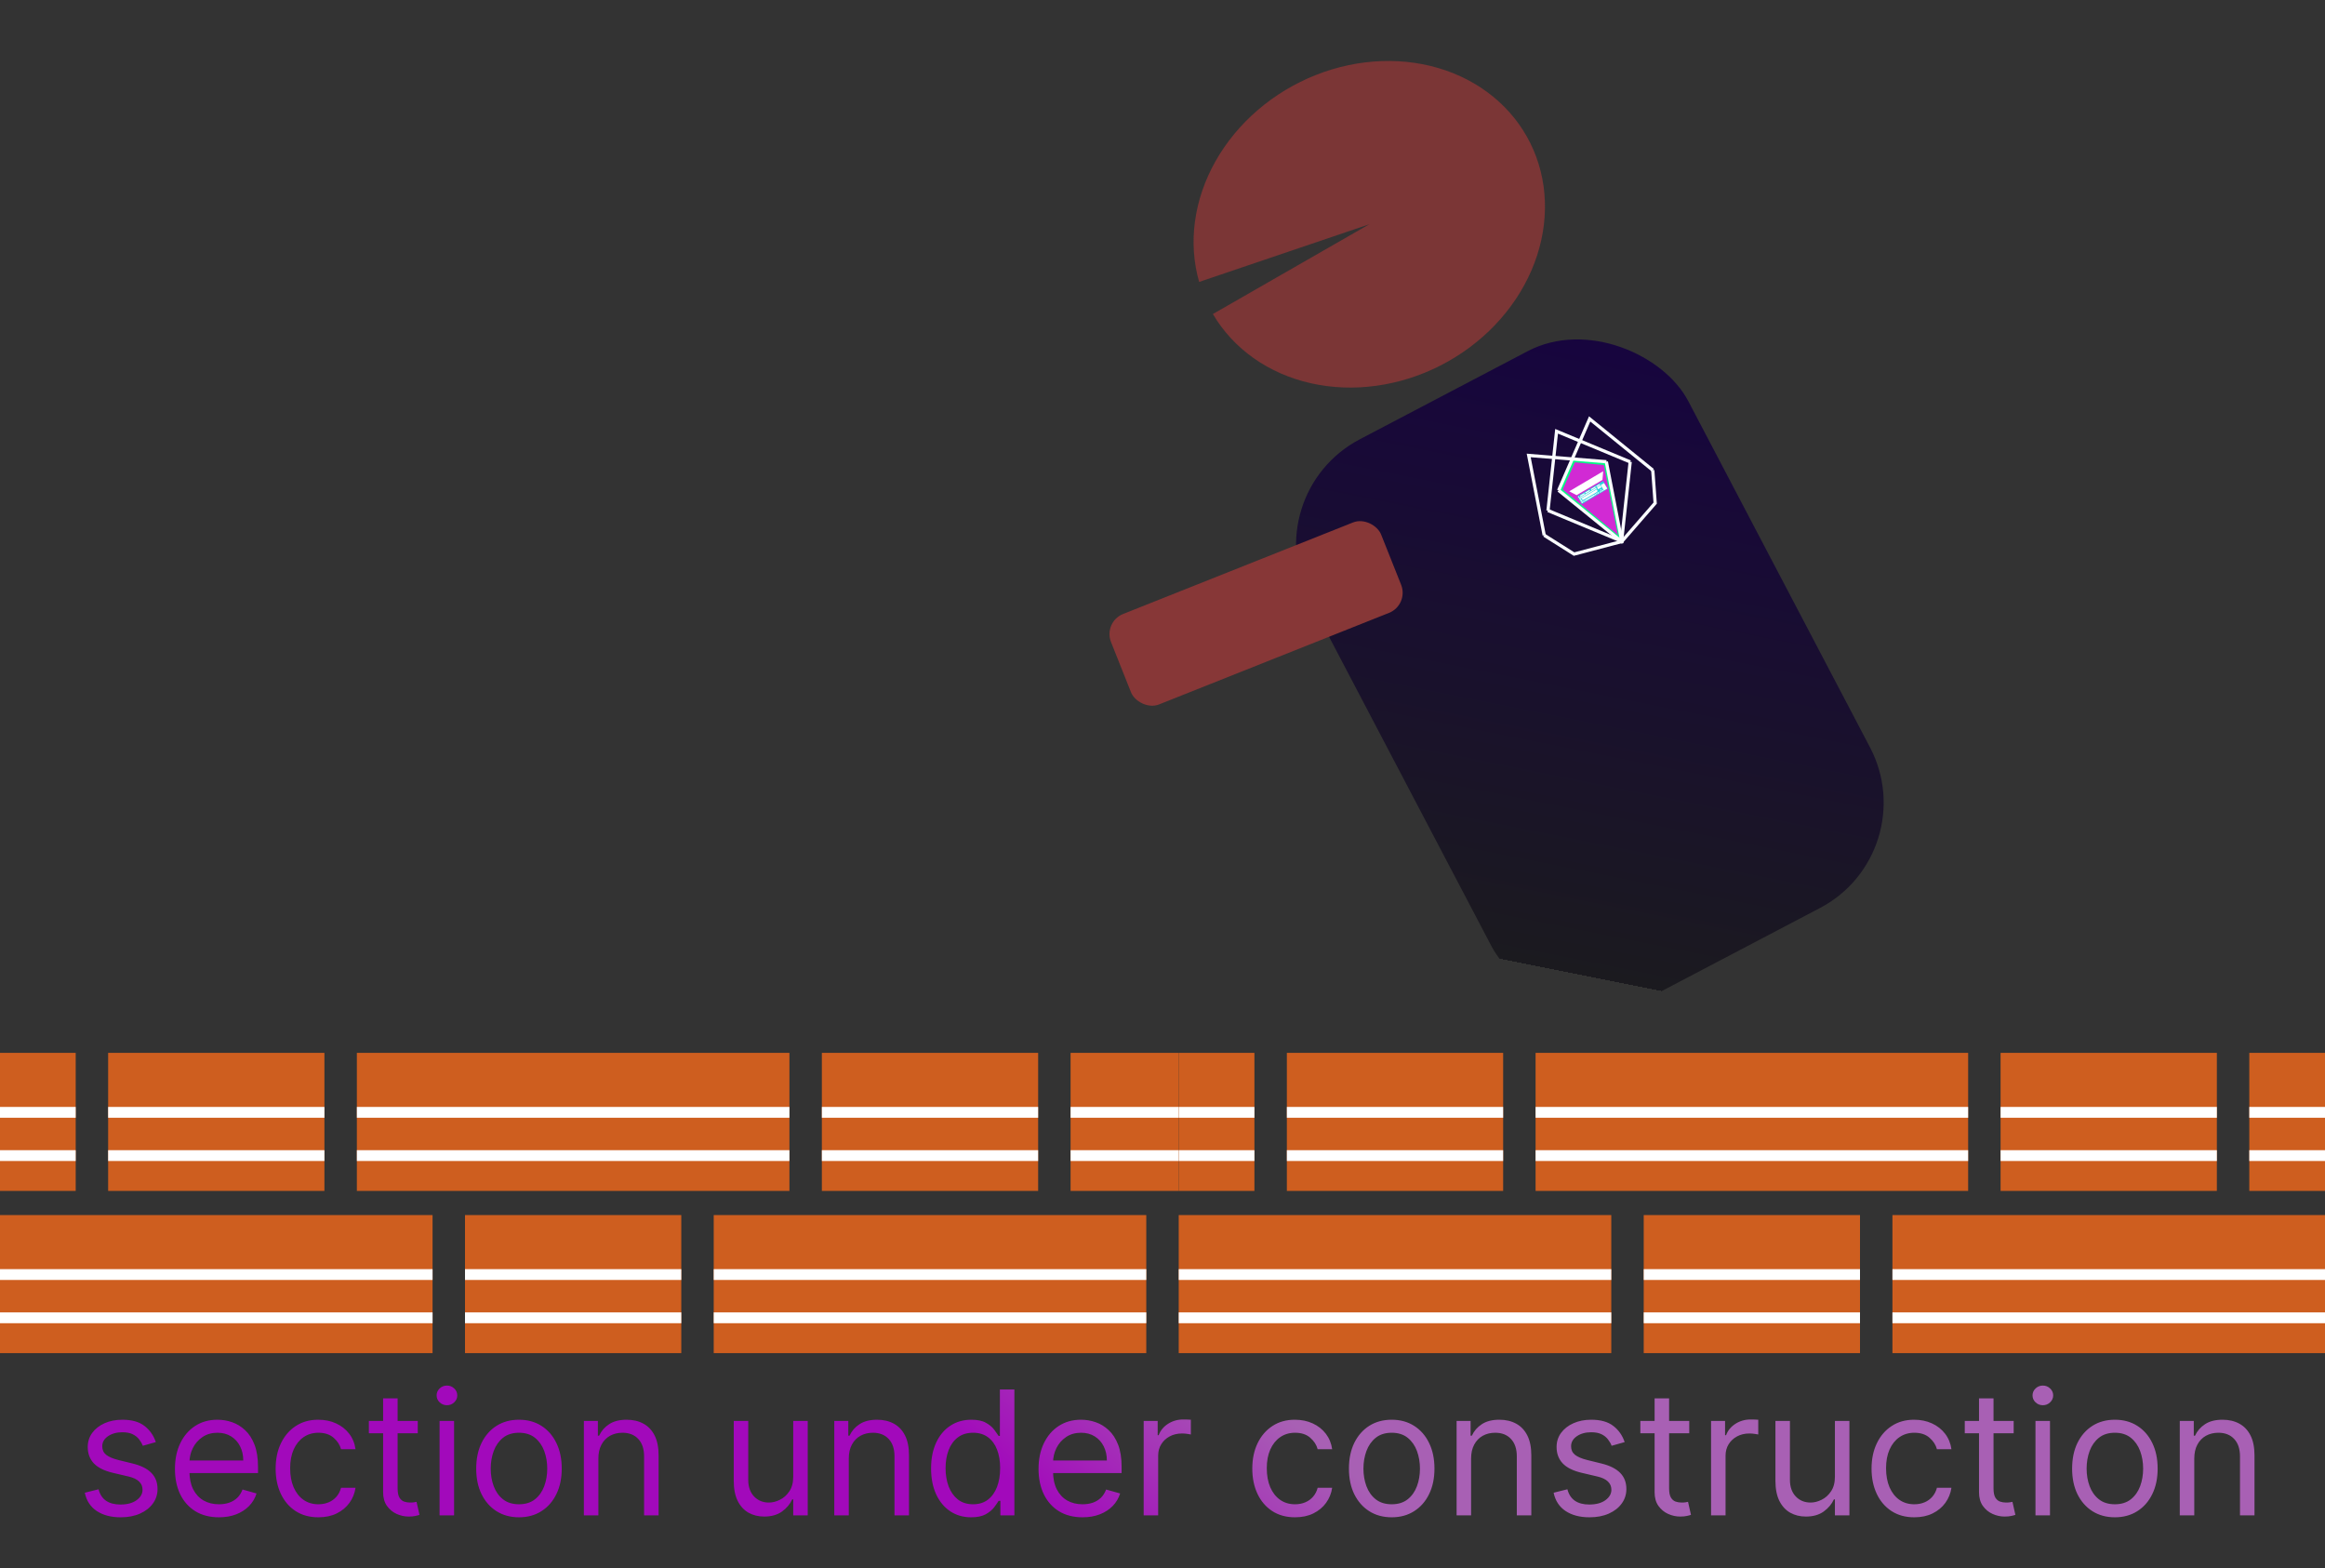 <svg width="215" height="145" viewBox="0 0 215 145" fill="none" xmlns="http://www.w3.org/2000/svg">
<rect x="0" y="0" width="215" height="145" fill="#333333" stroke="none"/>
<path d="M110.888 26.071C109.851 22.459 110.394 18.462 112.405 14.901C114.417 11.34 117.744 8.487 121.703 6.926C125.662 5.366 129.952 5.217 133.692 6.511C137.432 7.804 140.338 10.442 141.812 13.882C143.286 17.322 143.217 21.302 141.618 25.006C140.02 28.709 137.014 31.854 133.217 33.795C129.421 35.735 125.123 36.323 121.207 35.438C117.29 34.554 114.053 32.263 112.159 29.038L126.621 20.739L110.888 26.071Z" fill="#873737" fill-opacity="0.85"/>
<rect x="116" y="45.737" width="39.541" height="58.155" rx="11" transform="rotate(-27.695 116 45.737)" fill="url(#paint0_linear_158_9)"/>
<rect x="102" y="57.516" width="26.884" height="9" rx="2" transform="rotate(-21.708 102 57.516)" fill="#873737"/>
<path d="M149.848 49.87L144.316 45.306L145.539 42.589L148.442 42.865L149.848 49.87Z" fill="#D12AD4" stroke="#06FA85" stroke-width="0.3"/>
<path d="M150.753 42.714L143.942 39.881L143.148 47.215" stroke="#FAFDFF" stroke-width="0.3"/>
<path d="M143.143 47.207L149.954 50.04L150.749 42.706" stroke="#FAFDFF" stroke-width="0.3"/>
<path d="M152.838 43.48L147.001 38.738L144.131 45.349" stroke="#FAFDFF" stroke-width="0.3"/>
<path d="M144.128 45.341L149.965 50.083L153.058 46.524L152.836 43.471" stroke="#FAFDFF" stroke-width="0.3"/>
<path d="M148.549 42.697L141.364 42.115L142.797 49.497" stroke="#FAFDFF" stroke-width="0.3"/>
<path d="M142.791 49.491L145.558 51.237L149.975 50.073L148.542 42.691" stroke="#FAFDFF" stroke-width="0.3"/>
<rect x="145.856" y="45.892" width="2.779" height="0.838" transform="rotate(-30.618 145.856 45.892)" fill="#27D4DF"/>
<path d="M145.112 45.434L148.251 43.576L148.187 44.375L145.796 45.79L145.112 45.434Z" fill="white"/>
<rect x="146.09" y="45.836" width="0.47" height="0.106" transform="rotate(-30.618 146.09 45.836)" fill="#FFFCFC"/>
<rect x="146.002" y="46.059" width="1.849" height="0.106" transform="rotate(-30.618 146.002 46.059)" fill="#FFFCFC"/>
<rect x="146.588" y="46.226" width="0.979" height="0.106" transform="rotate(-30.618 146.588 46.226)" fill="#FFFCFC"/>
<path d="M146.24 46.09L147.668 45.245L147.734 45.425L147.606 45.535L147.02 45.882L146.491 46.195L146.356 46.24L146.24 46.09Z" fill="#FFFCFC"/>
<rect x="147.111" y="45.225" width="0.47" height="0.106" transform="rotate(-30.618 147.111 45.225)" fill="#FFFCFC"/>
<rect x="147.604" y="44.94" width="0.36" height="0.106" transform="rotate(-30.618 147.604 44.94)" fill="#FFFCFC"/>
<rect x="147.679" y="45.067" width="0.36" height="0.206" transform="rotate(-30.618 147.679 45.067)" fill="#FFFCFC"/>
<rect x="148.024" y="44.855" width="0.36" height="0.584" transform="rotate(-30.618 148.024 44.855)" fill="#FFFCFC"/>
<rect x="146.577" y="45.54" width="0.47" height="0.106" transform="rotate(-30.618 146.577 45.54)" fill="#FFFCFC"/>
<rect x="145.924" y="45.927" width="0.09" height="0.106" transform="rotate(-30.618 145.924 45.927)" fill="#FFFCFC"/>
<rect x="146.485" y="46.287" width="0.09" height="0.106" transform="rotate(-30.618 146.485 46.287)" fill="#FFFCFC"/>
<rect x="147.919" y="45.473" width="0.09" height="0.106" transform="rotate(-30.618 147.919 45.473)" fill="#FFFCFC"/>
<rect x="147.966" y="45.287" width="0.09" height="0.106" transform="rotate(-30.618 147.966 45.287)" fill="#FFFCFC"/>
<rect x="148.151" y="45.335" width="0.09" height="0.106" transform="rotate(-30.618 148.151 45.335)" fill="#FFFCFC"/>
<rect x="148.035" y="45.404" width="0.09" height="0.106" transform="rotate(-30.618 148.035 45.404)" fill="#FFFCFC"/>
<rect x="147.577" y="45.641" width="0.09" height="0.106" transform="rotate(-30.618 147.577 45.641)" fill="#FFFCFC"/>
<rect x="146.382" y="46.348" width="0.09" height="0.106" transform="rotate(-30.618 146.382 46.348)" fill="#FFFCFC"/>
<rect x="147.461" y="45.71" width="0.09" height="0.106" transform="rotate(-30.618 147.461 45.71)" fill="#FFFCFC"/>
<rect x="146.077" y="46.186" width="0.145" height="0.106" transform="rotate(-30.618 146.077 46.186)" fill="#FFFCFC"/>
<rect x="146.227" y="46.44" width="0.145" height="0.106" transform="rotate(-30.618 146.227 46.44)" fill="#FFFCFC"/>
<rect x="147.693" y="45.572" width="0.145" height="0.106" transform="rotate(-30.618 147.693 45.572)" fill="#FFFCFC"/>
<rect x="146.152" y="46.313" width="0.145" height="0.106" transform="rotate(-30.618 146.152 46.313)" fill="#FFFCFC"/>
<rect y="112.36" width="40" height="12.766" fill="#CE5E1F"/>
<line y1="117.86" x2="40" y2="117.86" stroke="white"/>
<line y1="121.86" x2="40" y2="121.86" stroke="white"/>
<rect x="66" y="112.36" width="40" height="12.766" fill="#CE5E1F"/>
<line x1="66" y1="117.86" x2="106" y2="117.86" stroke="white"/>
<line x1="66" y1="121.86" x2="106" y2="121.86" stroke="white"/>
<rect x="33" y="97.36" width="40" height="12.766" fill="#CE5E1F"/>
<line x1="33" y1="102.86" x2="73" y2="102.86" stroke="white"/>
<line x1="33" y1="106.86" x2="73" y2="106.86" stroke="white"/>
<rect x="43" y="112.36" width="20" height="12.766" fill="#CE5E1F"/>
<line x1="43" y1="117.86" x2="63" y2="117.86" stroke="white"/>
<line x1="43" y1="121.86" x2="63" y2="121.86" stroke="white"/>
<rect x="10" y="97.36" width="20" height="12.766" fill="#CE5E1F"/>
<line x1="10" y1="102.86" x2="30" y2="102.86" stroke="white"/>
<line x1="10" y1="106.86" x2="30" y2="106.86" stroke="white"/>
<rect y="97.36" width="7" height="12.766" fill="#CE5E1F"/>
<line y1="102.86" x2="7" y2="102.86" stroke="white"/>
<line y1="106.86" x2="7" y2="106.86" stroke="white"/>
<rect x="99" y="97.36" width="10" height="12.766" fill="#CE5E1F"/>
<line x1="99" y1="102.86" x2="109" y2="102.86" stroke="white"/>
<line x1="99" y1="106.86" x2="109" y2="106.86" stroke="white"/>
<rect x="76" y="97.36" width="20" height="12.766" fill="#CE5E1F"/>
<line x1="76" y1="102.86" x2="96" y2="102.86" stroke="white"/>
<line x1="76" y1="106.86" x2="96" y2="106.86" stroke="white"/>
<rect x="109" y="112.36" width="40" height="12.766" fill="#CE5E1F"/>
<line x1="109" y1="117.86" x2="149" y2="117.86" stroke="white"/>
<line x1="109" y1="121.86" x2="149" y2="121.86" stroke="white"/>
<rect x="175" y="112.36" width="40" height="12.766" fill="#CE5E1F"/>
<line x1="175" y1="117.86" x2="215" y2="117.86" stroke="white"/>
<line x1="175" y1="121.86" x2="215" y2="121.86" stroke="white"/>
<rect x="142" y="97.36" width="40" height="12.766" fill="#CE5E1F"/>
<line x1="142" y1="102.86" x2="182" y2="102.86" stroke="white"/>
<line x1="142" y1="106.86" x2="182" y2="106.86" stroke="white"/>
<rect x="152" y="112.36" width="20" height="12.766" fill="#CE5E1F"/>
<line x1="152" y1="117.86" x2="172" y2="117.86" stroke="white"/>
<line x1="152" y1="121.86" x2="172" y2="121.86" stroke="white"/>
<rect x="119" y="97.36" width="20" height="12.766" fill="#CE5E1F"/>
<line x1="119" y1="102.86" x2="139" y2="102.86" stroke="white"/>
<line x1="119" y1="106.86" x2="139" y2="106.86" stroke="white"/>
<rect x="109" y="97.36" width="7" height="12.766" fill="#CE5E1F"/>
<line x1="109" y1="102.86" x2="116" y2="102.86" stroke="white"/>
<line x1="109" y1="106.86" x2="116" y2="106.86" stroke="white"/>
<rect x="208" y="97.36" width="7" height="12.766" fill="#CE5E1F"/>
<line x1="208" y1="102.86" x2="215" y2="102.86" stroke="white"/>
<line x1="208" y1="106.86" x2="215" y2="106.86" stroke="white"/>
<rect x="185" y="97.36" width="20" height="12.766" fill="#CE5E1F"/>
<line x1="185" y1="102.86" x2="205" y2="102.86" stroke="white"/>
<line x1="185" y1="106.86" x2="205" y2="106.86" stroke="white"/>
<path d="M14.409 133.353L13.204 133.694C13.129 133.493 13.017 133.298 12.869 133.109C12.725 132.915 12.528 132.756 12.278 132.631C12.028 132.506 11.708 132.444 11.318 132.444C10.784 132.444 10.339 132.567 9.983 132.813C9.631 133.056 9.455 133.364 9.455 133.739C9.455 134.073 9.576 134.336 9.818 134.529C10.061 134.722 10.439 134.883 10.954 135.012L12.25 135.33C13.03 135.52 13.612 135.809 13.994 136.199C14.377 136.586 14.568 137.084 14.568 137.694C14.568 138.194 14.424 138.641 14.136 139.035C13.852 139.429 13.454 139.739 12.943 139.967C12.432 140.194 11.837 140.307 11.159 140.307C10.269 140.307 9.532 140.114 8.949 139.728C8.366 139.342 7.996 138.777 7.841 138.035L9.114 137.717C9.235 138.186 9.464 138.539 9.801 138.773C10.142 139.008 10.587 139.126 11.136 139.126C11.761 139.126 12.258 138.993 12.625 138.728C12.996 138.459 13.182 138.137 13.182 137.762C13.182 137.459 13.076 137.205 12.864 137.001C12.652 136.792 12.326 136.637 11.886 136.535L10.432 136.194C9.633 136.004 9.045 135.711 8.67 135.313C8.299 134.912 8.114 134.41 8.114 133.807C8.114 133.315 8.252 132.879 8.528 132.501C8.809 132.122 9.189 131.824 9.67 131.609C10.155 131.393 10.704 131.285 11.318 131.285C12.182 131.285 12.86 131.474 13.352 131.853C13.848 132.232 14.201 132.732 14.409 133.353ZM20.246 140.307C19.405 140.307 18.68 140.122 18.07 139.751C17.463 139.376 16.996 138.853 16.666 138.182C16.34 137.508 16.178 136.724 16.178 135.83C16.178 134.936 16.34 134.148 16.666 133.467C16.996 132.781 17.454 132.247 18.041 131.864C18.632 131.478 19.322 131.285 20.109 131.285C20.564 131.285 21.013 131.36 21.456 131.512C21.899 131.664 22.303 131.91 22.666 132.251C23.03 132.588 23.32 133.035 23.535 133.592C23.751 134.148 23.859 134.834 23.859 135.648V136.217H17.132V135.057H22.496C22.496 134.565 22.397 134.126 22.2 133.739C22.007 133.353 21.731 133.048 21.371 132.824C21.015 132.601 20.594 132.489 20.109 132.489C19.575 132.489 19.113 132.622 18.723 132.887C18.337 133.148 18.039 133.489 17.831 133.91C17.623 134.33 17.518 134.781 17.518 135.262V136.035C17.518 136.694 17.632 137.253 17.859 137.711C18.09 138.165 18.41 138.512 18.82 138.751C19.229 138.985 19.704 139.103 20.246 139.103C20.598 139.103 20.916 139.054 21.2 138.955C21.488 138.853 21.736 138.701 21.945 138.501C22.153 138.296 22.314 138.042 22.428 137.739L23.723 138.103C23.587 138.542 23.358 138.929 23.035 139.262C22.713 139.592 22.316 139.849 21.842 140.035C21.369 140.217 20.837 140.307 20.246 140.307ZM29.445 140.307C28.626 140.307 27.922 140.114 27.331 139.728C26.74 139.342 26.285 138.809 25.967 138.131C25.649 137.453 25.49 136.679 25.49 135.807C25.49 134.921 25.653 134.139 25.979 133.461C26.308 132.779 26.767 132.247 27.354 131.864C27.945 131.478 28.634 131.285 29.422 131.285C30.035 131.285 30.588 131.398 31.081 131.626C31.573 131.853 31.977 132.171 32.291 132.58C32.606 132.989 32.801 133.467 32.876 134.012H31.535C31.433 133.614 31.206 133.262 30.854 132.955C30.505 132.645 30.035 132.489 29.445 132.489C28.922 132.489 28.463 132.626 28.07 132.898C27.68 133.167 27.375 133.548 27.155 134.04C26.939 134.529 26.831 135.103 26.831 135.762C26.831 136.436 26.937 137.023 27.149 137.523C27.365 138.023 27.668 138.412 28.058 138.688C28.452 138.965 28.914 139.103 29.445 139.103C29.793 139.103 30.109 139.042 30.393 138.921C30.678 138.8 30.918 138.626 31.115 138.398C31.312 138.171 31.452 137.898 31.535 137.58H32.876C32.801 138.095 32.613 138.559 32.314 138.972C32.019 139.381 31.626 139.707 31.138 139.949C30.653 140.188 30.088 140.307 29.445 140.307ZM38.632 131.398V132.535H34.109V131.398H38.632ZM35.428 129.307H36.769V137.626C36.769 138.004 36.823 138.289 36.933 138.478C37.047 138.664 37.191 138.789 37.365 138.853C37.543 138.914 37.731 138.944 37.928 138.944C38.075 138.944 38.197 138.936 38.291 138.921C38.386 138.902 38.462 138.887 38.519 138.876L38.791 140.08C38.7 140.114 38.573 140.148 38.41 140.182C38.248 140.22 38.041 140.239 37.791 140.239C37.412 140.239 37.041 140.158 36.678 139.995C36.318 139.832 36.019 139.584 35.78 139.251C35.545 138.917 35.428 138.497 35.428 137.989V129.307ZM40.649 140.126V131.398H41.99V140.126H40.649ZM41.331 129.944C41.07 129.944 40.844 129.855 40.655 129.677C40.469 129.499 40.376 129.285 40.376 129.035C40.376 128.785 40.469 128.571 40.655 128.393C40.844 128.215 41.07 128.126 41.331 128.126C41.592 128.126 41.816 128.215 42.001 128.393C42.191 128.571 42.285 128.785 42.285 129.035C42.285 129.285 42.191 129.499 42.001 129.677C41.816 129.855 41.592 129.944 41.331 129.944ZM47.992 140.307C47.204 140.307 46.512 140.12 45.918 139.745C45.327 139.37 44.865 138.845 44.531 138.171C44.202 137.497 44.037 136.709 44.037 135.807C44.037 134.898 44.202 134.105 44.531 133.427C44.865 132.749 45.327 132.222 45.918 131.847C46.512 131.472 47.204 131.285 47.992 131.285C48.779 131.285 49.469 131.472 50.06 131.847C50.654 132.222 51.117 132.749 51.446 133.427C51.779 134.105 51.946 134.898 51.946 135.807C51.946 136.709 51.779 137.497 51.446 138.171C51.117 138.845 50.654 139.37 50.06 139.745C49.469 140.12 48.779 140.307 47.992 140.307ZM47.992 139.103C48.59 139.103 49.082 138.949 49.469 138.643C49.855 138.336 50.141 137.932 50.327 137.432C50.512 136.932 50.605 136.391 50.605 135.807C50.605 135.224 50.512 134.681 50.327 134.177C50.141 133.673 49.855 133.266 49.469 132.955C49.082 132.645 48.59 132.489 47.992 132.489C47.393 132.489 46.901 132.645 46.514 132.955C46.128 133.266 45.842 133.673 45.656 134.177C45.471 134.681 45.378 135.224 45.378 135.807C45.378 136.391 45.471 136.932 45.656 137.432C45.842 137.932 46.128 138.336 46.514 138.643C46.901 138.949 47.393 139.103 47.992 139.103ZM55.334 134.876V140.126H53.993V131.398H55.288V132.762H55.402C55.606 132.319 55.917 131.963 56.334 131.694C56.751 131.421 57.288 131.285 57.947 131.285C58.538 131.285 59.055 131.406 59.499 131.648C59.942 131.887 60.286 132.251 60.533 132.739C60.779 133.224 60.902 133.838 60.902 134.58V140.126H59.561V134.671C59.561 133.985 59.383 133.451 59.027 133.069C58.671 132.682 58.182 132.489 57.561 132.489C57.133 132.489 56.751 132.582 56.413 132.768C56.08 132.953 55.817 133.224 55.624 133.58C55.43 133.936 55.334 134.368 55.334 134.876ZM73.352 136.557V131.398H74.693V140.126H73.352V138.648H73.261C73.057 139.092 72.739 139.468 72.307 139.779C71.875 140.086 71.329 140.239 70.671 140.239C70.125 140.239 69.64 140.12 69.216 139.881C68.792 139.639 68.458 139.275 68.216 138.79C67.974 138.302 67.852 137.686 67.852 136.944V131.398H69.193V136.853C69.193 137.489 69.371 137.997 69.727 138.376C70.087 138.754 70.546 138.944 71.102 138.944C71.436 138.944 71.775 138.859 72.119 138.688C72.468 138.518 72.76 138.256 72.994 137.904C73.233 137.552 73.352 137.103 73.352 136.557ZM78.49 134.876V140.126H77.149V131.398H78.445V132.762H78.558C78.763 132.319 79.073 131.963 79.49 131.694C79.907 131.421 80.445 131.285 81.104 131.285C81.695 131.285 82.212 131.406 82.655 131.648C83.098 131.887 83.443 132.251 83.689 132.739C83.935 133.224 84.058 133.838 84.058 134.58V140.126H82.717V134.671C82.717 133.985 82.539 133.451 82.183 133.069C81.827 132.682 81.338 132.489 80.717 132.489C80.289 132.489 79.907 132.582 79.57 132.768C79.236 132.953 78.973 133.224 78.78 133.58C78.587 133.936 78.49 134.368 78.49 134.876ZM89.804 140.307C89.077 140.307 88.435 140.124 87.878 139.756C87.321 139.385 86.885 138.862 86.571 138.188C86.257 137.51 86.099 136.709 86.099 135.785C86.099 134.868 86.257 134.073 86.571 133.398C86.885 132.724 87.323 132.203 87.883 131.836C88.444 131.468 89.092 131.285 89.827 131.285C90.395 131.285 90.844 131.379 91.173 131.569C91.507 131.754 91.76 131.967 91.935 132.205C92.113 132.44 92.251 132.633 92.349 132.785H92.463V128.489H93.804V140.126H92.508V138.785H92.349C92.251 138.944 92.111 139.145 91.929 139.387C91.747 139.626 91.488 139.84 91.151 140.029C90.813 140.215 90.365 140.307 89.804 140.307ZM89.986 139.103C90.524 139.103 90.978 138.963 91.349 138.682C91.721 138.398 92.003 138.006 92.196 137.506C92.389 137.003 92.486 136.421 92.486 135.762C92.486 135.11 92.391 134.54 92.202 134.052C92.012 133.559 91.732 133.177 91.361 132.904C90.99 132.628 90.531 132.489 89.986 132.489C89.418 132.489 88.944 132.635 88.565 132.927C88.19 133.215 87.908 133.607 87.719 134.103C87.533 134.595 87.44 135.148 87.44 135.762C87.44 136.383 87.535 136.948 87.724 137.455C87.918 137.959 88.202 138.36 88.577 138.66C88.956 138.955 89.425 139.103 89.986 139.103ZM100.105 140.307C99.264 140.307 98.539 140.122 97.929 139.751C97.323 139.376 96.855 138.853 96.526 138.182C96.2 137.508 96.037 136.724 96.037 135.83C96.037 134.936 96.2 134.148 96.526 133.467C96.855 132.781 97.313 132.247 97.901 131.864C98.492 131.478 99.181 131.285 99.969 131.285C100.423 131.285 100.872 131.36 101.315 131.512C101.759 131.664 102.162 131.91 102.526 132.251C102.889 132.588 103.179 133.035 103.395 133.592C103.611 134.148 103.719 134.834 103.719 135.648V136.217H96.992V135.057H102.355C102.355 134.565 102.257 134.126 102.06 133.739C101.866 133.353 101.59 133.048 101.23 132.824C100.874 132.601 100.454 132.489 99.969 132.489C99.435 132.489 98.972 132.622 98.582 132.887C98.196 133.148 97.899 133.489 97.69 133.91C97.482 134.33 97.378 134.781 97.378 135.262V136.035C97.378 136.694 97.492 137.253 97.719 137.711C97.95 138.165 98.27 138.512 98.679 138.751C99.088 138.985 99.563 139.103 100.105 139.103C100.457 139.103 100.776 139.054 101.06 138.955C101.348 138.853 101.596 138.701 101.804 138.501C102.012 138.296 102.173 138.042 102.287 137.739L103.582 138.103C103.446 138.542 103.217 138.929 102.895 139.262C102.573 139.592 102.175 139.849 101.702 140.035C101.228 140.217 100.696 140.307 100.105 140.307ZM105.759 140.126V131.398H107.054V132.717H107.145C107.304 132.285 107.592 131.934 108.009 131.665C108.425 131.396 108.895 131.262 109.418 131.262C109.516 131.262 109.639 131.264 109.787 131.268C109.935 131.271 110.046 131.277 110.122 131.285V132.648C110.077 132.637 109.973 132.62 109.81 132.597C109.651 132.571 109.482 132.557 109.304 132.557C108.88 132.557 108.501 132.646 108.168 132.824C107.838 132.999 107.577 133.241 107.384 133.552C107.194 133.859 107.099 134.209 107.099 134.603V140.126H105.759ZM119.757 140.307C118.939 140.307 118.234 140.114 117.643 139.728C117.053 139.342 116.598 138.809 116.28 138.131C115.962 137.453 115.803 136.679 115.803 135.807C115.803 134.921 115.965 134.139 116.291 133.461C116.621 132.779 117.079 132.247 117.666 131.864C118.257 131.478 118.946 131.285 119.734 131.285C120.348 131.285 120.901 131.398 121.393 131.626C121.886 131.853 122.289 132.171 122.604 132.58C122.918 132.989 123.113 133.467 123.189 134.012H121.848C121.746 133.614 121.518 133.262 121.166 132.955C120.818 132.645 120.348 132.489 119.757 132.489C119.234 132.489 118.776 132.626 118.382 132.898C117.992 133.167 117.687 133.548 117.467 134.04C117.251 134.529 117.143 135.103 117.143 135.762C117.143 136.436 117.25 137.023 117.462 137.523C117.678 138.023 117.981 138.412 118.371 138.688C118.765 138.965 119.227 139.103 119.757 139.103C120.106 139.103 120.422 139.042 120.706 138.921C120.99 138.8 121.231 138.626 121.428 138.398C121.625 138.171 121.765 137.898 121.848 137.58H123.189C123.113 138.095 122.926 138.559 122.626 138.972C122.331 139.381 121.939 139.707 121.45 139.949C120.965 140.188 120.401 140.307 119.757 140.307ZM128.695 140.307C127.907 140.307 127.215 140.12 126.621 139.745C126.03 139.37 125.568 138.845 125.234 138.171C124.905 137.497 124.74 136.709 124.74 135.807C124.74 134.898 124.905 134.105 125.234 133.427C125.568 132.749 126.03 132.222 126.621 131.847C127.215 131.472 127.907 131.285 128.695 131.285C129.482 131.285 130.172 131.472 130.763 131.847C131.357 132.222 131.82 132.749 132.149 133.427C132.482 134.105 132.649 134.898 132.649 135.807C132.649 136.709 132.482 137.497 132.149 138.171C131.82 138.845 131.357 139.37 130.763 139.745C130.172 140.12 129.482 140.307 128.695 140.307ZM128.695 139.103C129.293 139.103 129.786 138.949 130.172 138.643C130.558 138.336 130.844 137.932 131.03 137.432C131.215 136.932 131.308 136.391 131.308 135.807C131.308 135.224 131.215 134.681 131.03 134.177C130.844 133.673 130.558 133.266 130.172 132.955C129.786 132.645 129.293 132.489 128.695 132.489C128.096 132.489 127.604 132.645 127.217 132.955C126.831 133.266 126.545 133.673 126.359 134.177C126.174 134.681 126.081 135.224 126.081 135.807C126.081 136.391 126.174 136.932 126.359 137.432C126.545 137.932 126.831 138.336 127.217 138.643C127.604 138.949 128.096 139.103 128.695 139.103ZM136.037 134.876V140.126H134.696V131.398H135.991V132.762H136.105C136.31 132.319 136.62 131.963 137.037 131.694C137.454 131.421 137.991 131.285 138.651 131.285C139.241 131.285 139.759 131.406 140.202 131.648C140.645 131.887 140.99 132.251 141.236 132.739C141.482 133.224 141.605 133.838 141.605 134.58V140.126H140.264V134.671C140.264 133.985 140.086 133.451 139.73 133.069C139.374 132.682 138.885 132.489 138.264 132.489C137.836 132.489 137.454 132.582 137.116 132.768C136.783 132.953 136.52 133.224 136.327 133.58C136.134 133.936 136.037 134.368 136.037 134.876ZM150.237 133.353L149.033 133.694C148.957 133.493 148.845 133.298 148.697 133.109C148.554 132.915 148.357 132.756 148.107 132.631C147.857 132.506 147.536 132.444 147.146 132.444C146.612 132.444 146.167 132.567 145.811 132.813C145.459 133.056 145.283 133.364 145.283 133.739C145.283 134.073 145.404 134.336 145.646 134.529C145.889 134.722 146.268 134.883 146.783 135.012L148.078 135.33C148.858 135.52 149.44 135.809 149.822 136.199C150.205 136.586 150.396 137.084 150.396 137.694C150.396 138.194 150.252 138.641 149.964 139.035C149.68 139.429 149.283 139.739 148.771 139.967C148.26 140.194 147.665 140.307 146.987 140.307C146.097 140.307 145.36 140.114 144.777 139.728C144.194 139.342 143.824 138.777 143.669 138.035L144.942 137.717C145.063 138.186 145.292 138.539 145.629 138.773C145.97 139.008 146.415 139.126 146.964 139.126C147.589 139.126 148.086 138.993 148.453 138.728C148.824 138.459 149.01 138.137 149.01 137.762C149.01 137.459 148.904 137.205 148.692 137.001C148.48 136.792 148.154 136.637 147.714 136.535L146.26 136.194C145.461 136.004 144.874 135.711 144.499 135.313C144.127 134.912 143.942 134.41 143.942 133.807C143.942 133.315 144.08 132.879 144.357 132.501C144.637 132.122 145.018 131.824 145.499 131.609C145.983 131.393 146.533 131.285 147.146 131.285C148.01 131.285 148.688 131.474 149.18 131.853C149.677 132.232 150.029 132.732 150.237 133.353ZM156.21 131.398V132.535H151.688V131.398H156.21ZM153.006 129.307H154.347V137.626C154.347 138.004 154.402 138.289 154.511 138.478C154.625 138.664 154.769 138.789 154.943 138.853C155.121 138.914 155.309 138.944 155.506 138.944C155.653 138.944 155.775 138.936 155.869 138.921C155.964 138.902 156.04 138.887 156.097 138.876L156.369 140.08C156.278 140.114 156.152 140.148 155.989 140.182C155.826 140.22 155.619 140.239 155.369 140.239C154.991 140.239 154.619 140.158 154.256 139.995C153.896 139.832 153.597 139.584 153.358 139.251C153.123 138.917 153.006 138.497 153.006 137.989V129.307ZM158.227 140.126V131.398H159.523V132.717H159.614C159.773 132.285 160.061 131.934 160.477 131.665C160.894 131.396 161.364 131.262 161.886 131.262C161.985 131.262 162.108 131.264 162.256 131.268C162.403 131.271 162.515 131.277 162.591 131.285V132.648C162.545 132.637 162.441 132.62 162.278 132.597C162.119 132.571 161.951 132.557 161.773 132.557C161.348 132.557 160.97 132.646 160.636 132.824C160.307 132.999 160.045 133.241 159.852 133.552C159.663 133.859 159.568 134.209 159.568 134.603V140.126H158.227ZM169.68 136.557V131.398H171.021V140.126H169.68V138.648H169.589C169.385 139.092 169.067 139.468 168.635 139.779C168.203 140.086 167.658 140.239 166.999 140.239C166.453 140.239 165.968 140.12 165.544 139.881C165.12 139.639 164.786 139.275 164.544 138.79C164.302 138.302 164.18 137.686 164.18 136.944V131.398H165.521V136.853C165.521 137.489 165.699 137.997 166.055 138.376C166.415 138.754 166.874 138.944 167.43 138.944C167.764 138.944 168.103 138.859 168.447 138.688C168.796 138.518 169.088 138.256 169.322 137.904C169.561 137.552 169.68 137.103 169.68 136.557ZM177.023 140.307C176.205 140.307 175.5 140.114 174.909 139.728C174.318 139.342 173.864 138.809 173.545 138.131C173.227 137.453 173.068 136.679 173.068 135.807C173.068 134.921 173.231 134.139 173.557 133.461C173.886 132.779 174.345 132.247 174.932 131.864C175.523 131.478 176.212 131.285 177 131.285C177.614 131.285 178.167 131.398 178.659 131.626C179.152 131.853 179.555 132.171 179.869 132.58C180.184 132.989 180.379 133.467 180.455 134.012H179.114C179.011 133.614 178.784 133.262 178.432 132.955C178.083 132.645 177.614 132.489 177.023 132.489C176.5 132.489 176.042 132.626 175.648 132.898C175.258 133.167 174.953 133.548 174.733 134.04C174.517 134.529 174.409 135.103 174.409 135.762C174.409 136.436 174.515 137.023 174.727 137.523C174.943 138.023 175.246 138.412 175.636 138.688C176.03 138.965 176.492 139.103 177.023 139.103C177.371 139.103 177.688 139.042 177.972 138.921C178.256 138.8 178.496 138.626 178.693 138.398C178.89 138.171 179.03 137.898 179.114 137.58H180.455C180.379 138.095 180.191 138.559 179.892 138.972C179.597 139.381 179.205 139.707 178.716 139.949C178.231 140.188 177.667 140.307 177.023 140.307ZM186.21 131.398V132.535H181.688V131.398H186.21ZM183.006 129.307H184.347V137.626C184.347 138.004 184.402 138.289 184.511 138.478C184.625 138.664 184.769 138.789 184.943 138.853C185.121 138.914 185.309 138.944 185.506 138.944C185.653 138.944 185.775 138.936 185.869 138.921C185.964 138.902 186.04 138.887 186.097 138.876L186.369 140.08C186.278 140.114 186.152 140.148 185.989 140.182C185.826 140.22 185.619 140.239 185.369 140.239C184.991 140.239 184.619 140.158 184.256 139.995C183.896 139.832 183.597 139.584 183.358 139.251C183.123 138.917 183.006 138.497 183.006 137.989V129.307ZM188.227 140.126V131.398H189.568V140.126H188.227ZM188.909 129.944C188.648 129.944 188.422 129.855 188.233 129.677C188.047 129.499 187.955 129.285 187.955 129.035C187.955 128.785 188.047 128.571 188.233 128.393C188.422 128.215 188.648 128.126 188.909 128.126C189.17 128.126 189.394 128.215 189.58 128.393C189.769 128.571 189.864 128.785 189.864 129.035C189.864 129.285 189.769 129.499 189.58 129.677C189.394 129.855 189.17 129.944 188.909 129.944ZM195.57 140.307C194.782 140.307 194.09 140.12 193.496 139.745C192.905 139.37 192.443 138.845 192.109 138.171C191.78 137.497 191.615 136.709 191.615 135.807C191.615 134.898 191.78 134.105 192.109 133.427C192.443 132.749 192.905 132.222 193.496 131.847C194.09 131.472 194.782 131.285 195.57 131.285C196.357 131.285 197.047 131.472 197.638 131.847C198.232 132.222 198.695 132.749 199.024 133.427C199.357 134.105 199.524 134.898 199.524 135.807C199.524 136.709 199.357 137.497 199.024 138.171C198.695 138.845 198.232 139.37 197.638 139.745C197.047 140.12 196.357 140.307 195.57 140.307ZM195.57 139.103C196.168 139.103 196.661 138.949 197.047 138.643C197.433 138.336 197.719 137.932 197.905 137.432C198.09 136.932 198.183 136.391 198.183 135.807C198.183 135.224 198.09 134.681 197.905 134.177C197.719 133.673 197.433 133.266 197.047 132.955C196.661 132.645 196.168 132.489 195.57 132.489C194.971 132.489 194.479 132.645 194.092 132.955C193.706 133.266 193.42 133.673 193.234 134.177C193.049 134.681 192.956 135.224 192.956 135.807C192.956 136.391 193.049 136.932 193.234 137.432C193.42 137.932 193.706 138.336 194.092 138.643C194.479 138.949 194.971 139.103 195.57 139.103ZM202.912 134.876V140.126H201.571V131.398H202.866V132.762H202.98C203.185 132.319 203.495 131.963 203.912 131.694C204.329 131.421 204.866 131.285 205.526 131.285C206.116 131.285 206.634 131.406 207.077 131.648C207.52 131.887 207.865 132.251 208.111 132.739C208.357 133.224 208.48 133.838 208.48 134.58V140.126H207.139V134.671C207.139 133.985 206.961 133.451 206.605 133.069C206.249 132.682 205.76 132.489 205.139 132.489C204.711 132.489 204.329 132.582 203.991 132.768C203.658 132.953 203.395 133.224 203.202 133.58C203.009 133.936 202.912 134.368 202.912 134.876Z" fill="url(#paint1_linear_158_9)"/>
<defs>
<linearGradient id="paint0_linear_158_9" x1="151.733" y1="49.796" x2="115.875" y2="94.059" gradientUnits="userSpaceOnUse">
<stop stop-color="#17053E"/>
<stop offset="1" stop-color="#1B1A1F"/>
<stop offset="1" stop-color="#5536D1" stop-opacity="0"/>
</linearGradient>
<linearGradient id="paint1_linear_158_9" x1="115.5" y1="128.126" x2="102" y2="144.126" gradientUnits="userSpaceOnUse">
<stop stop-color="#A860B4"/>
<stop offset="1" stop-color="#A209BB"/>
</linearGradient>
</defs>
</svg>
